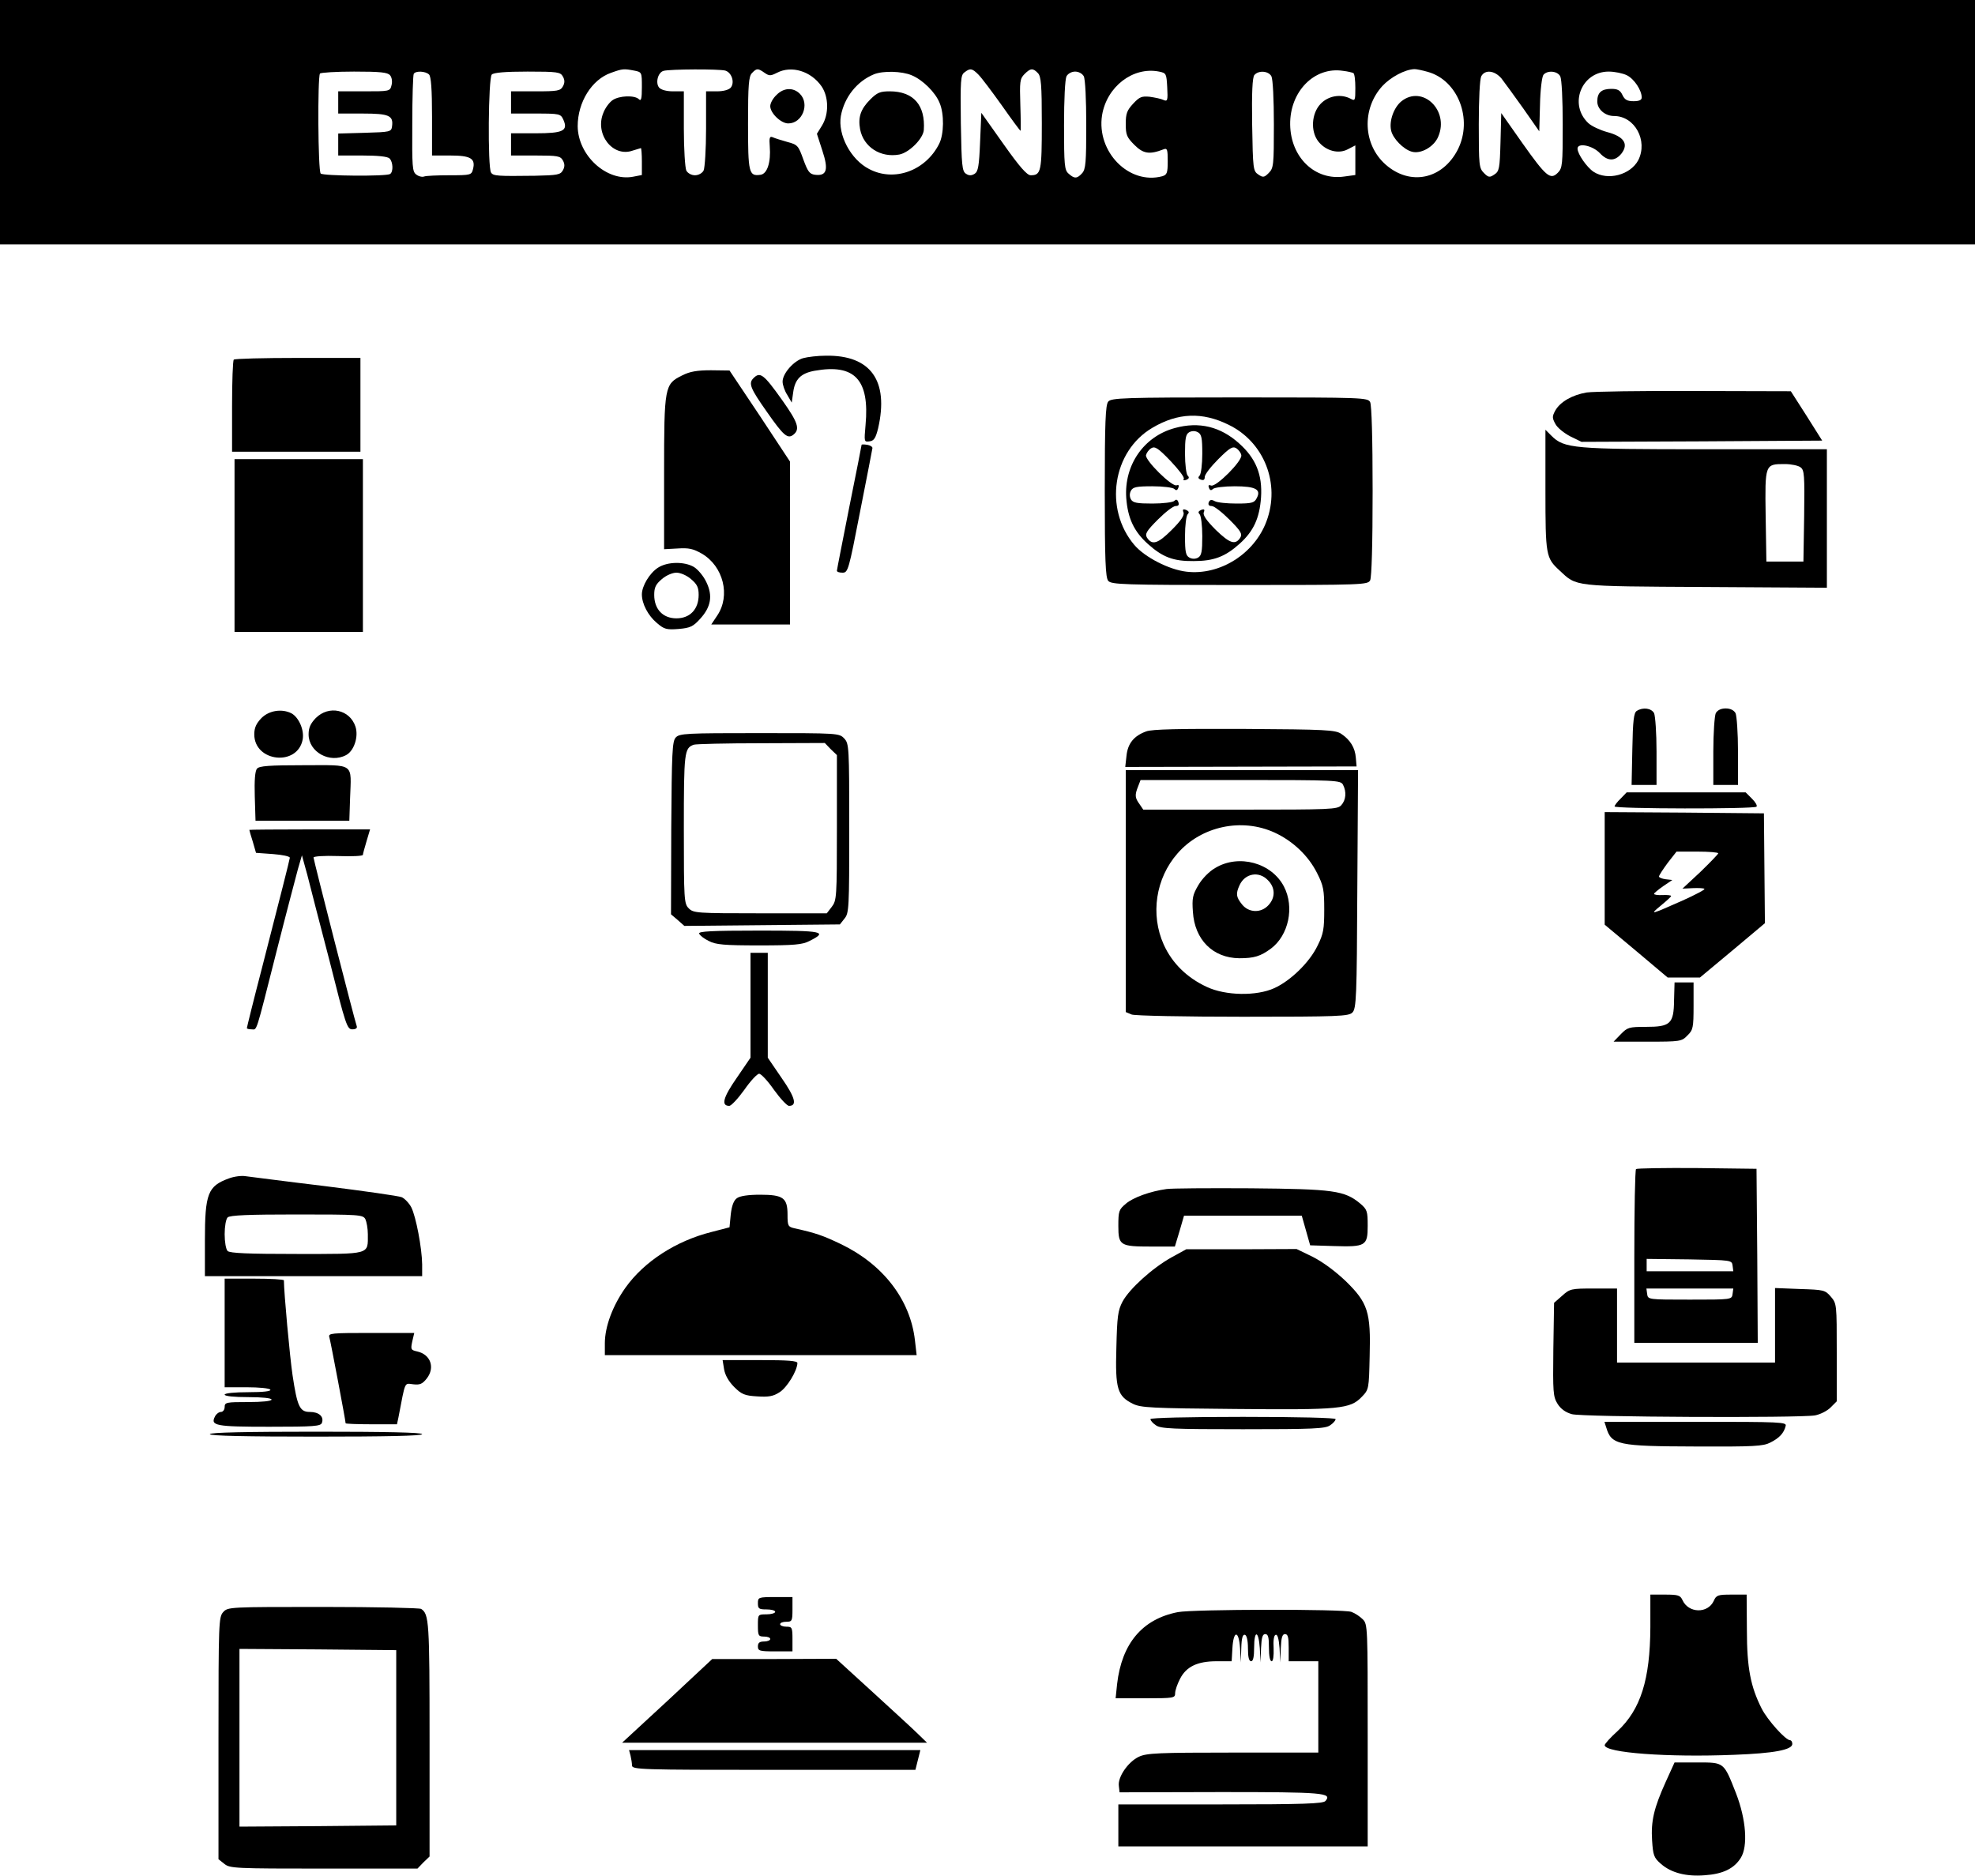 <?xml version="1.0" standalone="no"?>
<!DOCTYPE svg PUBLIC "-//W3C//DTD SVG 20010904//EN"
 "http://www.w3.org/TR/2001/REC-SVG-20010904/DTD/svg10.dtd">
<svg version="1.0" xmlns="http://www.w3.org/2000/svg"
 width="800pt" height="760pt" viewBox="0 0 800 760"
 preserveAspectRatio="xMidYMid meet">
<g transform="translate(0,760) scale(0.1,-0.1)"
fill="#000000" stroke="none">
<path d="M0 7105 l0 -495 4000 0 4000 0 0 495 0 495 -4000 0 -4000 0 0 -495z
m2569 209 c31 -6 31 -7 31 -67 0 -47 -3 -58 -12 -49 -17 17 -80 15 -107 -4
-13 -9 -30 -32 -37 -51 -36 -86 38 -182 119 -153 17 5 32 10 33 10 2 0 4 -25
4 -55 l0 -54 -36 -7 c-107 -20 -223 86 -224 205 0 97 57 189 135 216 47 17 52
17 94 9z m369 0 c26 -8 39 -48 22 -69 -8 -9 -30 -15 -56 -15 l-44 0 0 -151 c0
-84 -5 -159 -10 -170 -6 -11 -21 -19 -35 -19 -14 0 -29 8 -35 19 -5 11 -10 86
-10 170 l0 151 -44 0 c-26 0 -48 6 -56 15 -16 19 -5 62 18 68 26 7 224 8 250
1z m159 -9 c19 -13 24 -13 50 0 59 31 138 7 181 -55 29 -43 30 -112 2 -158
l-21 -34 22 -68 c26 -78 18 -104 -30 -98 -22 3 -29 13 -47 62 -20 56 -23 60
-65 71 -24 7 -51 15 -59 19 -12 5 -15 -1 -12 -37 5 -64 -10 -111 -37 -115 -48
-7 -51 7 -51 209 0 157 3 190 16 203 19 20 24 20 51 1z m866 -7 c13 -13 55
-69 95 -125 40 -57 74 -103 76 -103 1 0 1 47 -1 105 -3 94 -2 106 17 125 24
24 34 25 54 4 13 -13 16 -46 16 -203 0 -196 -3 -211 -45 -211 -15 0 -45 34
-110 126 l-90 127 -5 -118 c-4 -98 -8 -120 -22 -129 -13 -8 -23 -8 -35 0 -16
10 -18 33 -21 205 -2 174 -1 195 15 206 23 18 31 16 56 -9z m765 -52 c3 -53 1
-58 -15 -51 -10 5 -35 10 -56 13 -32 3 -41 0 -67 -28 -25 -27 -30 -40 -30 -82
0 -44 4 -54 35 -85 36 -36 61 -40 118 -18 15 6 17 0 17 -48 0 -48 -3 -55 -22
-61 -135 -36 -267 99 -244 247 19 116 125 198 231 177 29 -6 30 -8 33 -64z
m754 58 c5 -3 8 -30 8 -60 0 -51 -1 -54 -19 -44 -40 21 -91 12 -122 -21 -37
-39 -41 -111 -9 -152 30 -38 81 -52 119 -32 l31 16 0 -60 0 -60 -44 -6 c-119
-18 -218 77 -220 210 -2 134 98 236 214 218 19 -2 38 -7 42 -9z m301 5 c123
-34 184 -192 122 -315 -62 -121 -193 -148 -292 -61 -92 81 -98 225 -14 318 33
36 92 68 131 69 8 0 32 -5 53 -11z m-4203 -14 c7 -8 10 -25 6 -40 -6 -25 -8
-25 -111 -25 l-105 0 0 -45 0 -45 99 0 c107 0 125 -8 119 -52 -3 -22 -7 -23
-110 -26 l-108 -3 0 -44 0 -45 98 0 c63 0 102 -4 110 -12 14 -14 16 -54 2 -63
-17 -10 -271 -8 -281 2 -11 11 -13 388 -3 405 3 4 65 8 138 8 106 0 136 -3
146 -15z m158 3 c8 -8 12 -60 12 -170 l0 -158 74 0 c82 0 103 -12 92 -55 -6
-24 -9 -25 -95 -25 -49 0 -95 -2 -103 -5 -7 -3 -22 0 -32 8 -16 12 -17 31 -16
206 0 107 3 198 6 202 8 13 48 11 62 -3z m542 -8 c8 -14 8 -26 0 -40 -10 -18
-21 -20 -110 -20 l-100 0 0 -45 0 -45 100 0 c97 0 101 -1 112 -25 20 -45 -1
-55 -113 -55 l-99 0 0 -45 0 -45 100 0 c89 0 100 -2 110 -20 8 -14 8 -26 0
-40 -10 -18 -22 -20 -113 -22 -153 -2 -169 -1 -178 13 -14 22 -11 383 3 397 8
8 55 12 145 12 122 0 133 -2 143 -20z m1413 5 c44 -18 96 -69 113 -112 19 -44
18 -127 -2 -166 -55 -109 -182 -155 -283 -102 -75 38 -128 139 -115 215 14 77
66 141 134 169 37 15 113 13 153 -4z m697 -4 c6 -12 10 -94 10 -197 0 -151 -2
-180 -17 -196 -20 -22 -31 -23 -55 -1 -16 14 -18 34 -18 195 0 105 4 187 10
199 6 11 21 19 35 19 14 0 29 -8 35 -19z m760 0 c6 -12 10 -93 10 -195 0 -165
-1 -177 -21 -197 -18 -18 -23 -19 -42 -6 -21 14 -22 22 -25 202 -2 130 1 192
9 201 17 20 57 17 69 -5z m932 -9 c12 -16 52 -70 88 -121 l65 -93 3 108 c1 59
8 114 14 121 16 19 56 16 68 -6 6 -12 10 -93 10 -195 0 -163 -1 -177 -20 -196
-30 -30 -47 -16 -144 121 l-85 121 -3 -117 c-3 -108 -5 -119 -25 -132 -19 -13
-24 -12 -42 6 -20 20 -21 32 -21 197 0 102 4 183 10 195 15 28 54 24 82 -9z
m508 13 c30 -15 60 -61 60 -90 0 -10 -10 -15 -33 -15 -26 0 -36 6 -45 25 -9
19 -19 25 -45 25 -40 0 -57 -15 -57 -51 0 -32 32 -59 68 -59 84 0 138 -100 98
-179 -32 -60 -124 -84 -181 -47 -27 18 -65 72 -65 94 0 25 61 13 91 -19 31
-33 61 -33 87 -1 30 39 10 69 -58 87 -29 8 -63 24 -76 36 -81 76 -28 209 82
209 25 0 58 -7 74 -15z"/>
<path d="M3145 7215 c-14 -13 -25 -33 -25 -45 0 -28 43 -70 73 -70 57 0 88 79
47 120 -27 27 -66 25 -95 -5z"/>
<path d="M5677 7190 c-31 -25 -51 -80 -42 -119 7 -32 49 -75 82 -85 37 -12 92
19 109 61 45 106 -64 210 -149 143z"/>
<path d="M3525 7197 c-39 -39 -50 -72 -41 -121 14 -72 83 -116 159 -102 40 8
96 64 99 99 7 101 -42 157 -138 157 -39 0 -51 -5 -79 -33z"/>
<path d="M3253 6149 c-38 -11 -83 -62 -83 -95 0 -13 8 -37 19 -54 l18 -31 6
42 c7 53 31 77 87 87 162 29 223 -36 206 -220 -6 -68 -6 -69 16 -66 18 2 25
13 35 53 44 193 -30 297 -212 294 -33 0 -74 -5 -92 -10z"/>
<path d="M947 6143 c-4 -3 -7 -89 -7 -190 l0 -183 260 0 260 0 0 190 0 190
-253 0 c-140 0 -257 -3 -260 -7z"/>
<path d="M2763 6079 c-71 -35 -73 -44 -73 -396 l0 -308 55 3 c45 3 63 -1 98
-21 87 -51 117 -170 62 -251 l-24 -36 159 0 160 0 0 330 0 330 -122 185 -123
184 -75 1 c-56 0 -86 -5 -117 -21z"/>
<path d="M3052 6068 c-21 -21 -13 -41 54 -136 69 -99 85 -112 109 -92 26 22
17 49 -46 138 -76 107 -90 117 -117 90z"/>
<path d="M6427 6010 c-59 -10 -107 -38 -127 -73 -13 -24 -13 -30 0 -54 8 -16
36 -38 61 -51 l45 -22 488 2 487 3 -63 100 -64 100 -389 1 c-215 1 -411 -2
-438 -6z"/>
<path d="M4489 5973 c-11 -13 -14 -84 -14 -363 0 -279 3 -350 14 -363 12 -15
62 -17 532 -17 502 0 519 1 529 19 6 13 10 145 10 361 0 216 -4 348 -10 361
-10 18 -27 19 -529 19 -470 0 -520 -2 -532 -17z m488 -94 c144 -70 210 -239
153 -391 -49 -132 -189 -220 -324 -204 -70 8 -168 58 -211 108 -124 146 -89
380 73 475 103 61 202 65 309 12z"/>
<path d="M4759 5866 c-126 -34 -206 -150 -197 -283 6 -82 31 -136 88 -187 59
-53 103 -70 185 -69 82 0 128 18 186 70 57 51 81 104 87 188 6 92 -21 158 -88
218 -76 69 -163 90 -261 63z m111 -104 c0 -43 -5 -83 -11 -89 -7 -7 -6 -12 5
-16 11 -4 16 -1 16 11 0 10 25 42 55 72 46 46 58 53 73 44 9 -6 19 -19 20 -28
5 -23 -102 -130 -122 -123 -10 4 -13 1 -9 -9 4 -11 9 -12 16 -5 6 6 46 11 88
11 86 0 109 -13 89 -49 -9 -18 -20 -21 -81 -21 -39 0 -79 4 -89 10 -13 7 -19
6 -24 -5 -3 -10 1 -15 12 -15 10 0 42 -25 72 -55 46 -46 53 -58 44 -73 -20
-31 -42 -24 -99 31 -38 38 -53 60 -49 71 5 12 2 15 -11 10 -11 -5 -13 -10 -6
-17 6 -6 11 -46 11 -89 0 -62 -3 -79 -17 -87 -11 -6 -24 -6 -35 0 -15 8 -18
23 -18 87 0 43 5 83 11 89 7 7 5 12 -6 17 -13 5 -16 2 -11 -10 4 -12 -10 -33
-48 -71 -56 -56 -79 -63 -100 -31 -9 15 -2 27 44 73 30 30 62 55 72 55 12 0
15 5 11 16 -4 11 -9 12 -16 5 -6 -6 -46 -11 -89 -11 -62 0 -79 3 -87 17 -6 11
-6 24 0 35 8 15 23 18 87 18 43 0 83 -5 89 -11 7 -7 12 -6 16 5 4 10 1 13 -7
10 -19 -7 -128 101 -124 122 2 9 11 22 21 28 15 9 27 2 78 -51 33 -35 58 -67
54 -73 -4 -6 1 -7 10 -4 12 5 13 10 6 17 -6 6 -11 46 -11 89 0 62 3 79 17 87
11 6 24 6 35 0 15 -8 18 -23 18 -87z"/>
<path d="M6260 5614 c0 -265 2 -274 57 -325 71 -66 49 -64 591 -67 l492 -3 0
281 0 280 -493 0 c-535 0 -571 3 -623 55 l-24 24 0 -245z m1033 93 c16 -11 17
-32 15 -197 l-3 -185 -75 0 -75 0 -3 185 c-3 211 -3 210 78 210 25 0 54 -6 63
-13z"/>
<path d="M3490 5798 c0 -2 -22 -115 -50 -253 -27 -137 -50 -253 -50 -257 0 -5
10 -8 23 -8 22 0 25 11 71 248 27 136 49 251 50 257 0 5 -9 11 -21 13 -13 2
-23 2 -23 0z"/>
<path d="M950 5390 l0 -350 260 0 260 0 0 350 0 350 -260 0 -260 0 0 -350z"/>
<path d="M2665 5300 c-34 -22 -65 -74 -65 -108 0 -38 25 -86 61 -116 29 -25
39 -28 88 -24 47 4 59 10 87 41 44 48 52 94 25 149 -11 24 -34 51 -50 61 -39
23 -108 22 -146 -3z m134 -46 c25 -21 31 -34 31 -64 0 -58 -35 -95 -90 -95
-55 0 -90 37 -90 95 0 30 6 43 31 64 17 15 43 26 59 26 16 0 42 -11 59 -26z"/>
<path d="M6630 4720 c-12 -7 -16 -39 -18 -155 l-3 -145 50 0 51 0 0 136 c0 74
-5 144 -10 155 -11 20 -45 25 -70 9z"/>
<path d="M6950 4711 c-5 -11 -10 -81 -10 -155 l0 -136 50 0 50 0 0 136 c0 74
-5 144 -10 155 -7 12 -21 19 -40 19 -19 0 -33 -7 -40 -19z"/>
<path d="M1059 4691 c-21 -22 -29 -39 -29 -66 0 -112 175 -131 196 -21 7 38
-15 89 -45 106 -39 20 -91 12 -122 -19z"/>
<path d="M1279 4691 c-21 -22 -29 -39 -29 -66 0 -72 86 -119 152 -84 32 17 51
74 38 115 -23 70 -108 88 -161 35z"/>
<path d="M4643 4637 c-50 -18 -75 -49 -80 -99 l-5 -45 468 1 469 1 -3 35 c-3
41 -23 73 -59 97 -24 16 -62 18 -393 20 -263 1 -374 -1 -397 -10z"/>
<path d="M2737 4612 c-14 -15 -16 -62 -18 -367 l-1 -349 27 -23 27 -24 315 3
315 3 19 24 c18 22 19 43 19 365 0 331 -1 343 -20 364 -21 22 -24 22 -344 22
-296 0 -324 -1 -339 -18z m628 -47 l25 -24 0 -294 c0 -283 -1 -295 -21 -321
l-20 -26 -270 0 c-256 0 -270 1 -289 20 -19 19 -20 33 -20 323 0 311 2 326 40
340 8 3 131 6 273 6 l258 1 24 -25z"/>
<path d="M1041 4486 c-8 -9 -11 -48 -9 -112 l3 -99 190 0 190 0 3 90 c5 147
22 135 -187 135 -141 0 -181 -3 -190 -14z"/>
<path d="M4560 3990 l0 -490 24 -10 c13 -5 216 -9 451 -9 388 0 428 2 443 17
16 16 18 61 20 500 l3 482 -470 0 -471 0 0 -490z m880 431 c15 -29 12 -62 -7
-83 -15 -17 -41 -18 -409 -18 l-393 0 -15 22 c-19 26 -20 37 -6 72 l10 26 404
0 c390 0 406 -1 416 -19z m-277 -194 c74 -34 137 -94 172 -164 26 -51 29 -69
29 -148 0 -78 -3 -98 -27 -146 -32 -67 -109 -142 -175 -172 -72 -33 -198 -31
-274 5 -80 37 -140 96 -174 171 -55 122 -33 269 56 370 96 110 260 145 393 84z"/>
<path d="M4923 4084 c-25 -14 -54 -44 -69 -70 -23 -39 -26 -53 -22 -108 7
-113 81 -187 188 -188 60 0 86 8 128 39 72 54 96 168 53 251 -50 97 -183 133
-278 76z m212 -49 c31 -30 32 -71 3 -102 -30 -33 -80 -31 -107 3 -24 30 -26
43 -10 78 22 48 78 58 114 21z"/>
<path d="M6565 4365 c-14 -13 -25 -28 -25 -32 0 -10 565 -11 575 -1 4 4 -4 18
-18 32 l-26 26 -241 0 -241 0 -24 -25z"/>
<path d="M6500 4082 l0 -228 128 -107 127 -107 66 0 65 0 132 110 131 110 -2
222 -2 223 -322 3 -323 2 0 -228z m460 61 c0 -3 -33 -37 -72 -75 l-73 -68 42
2 c23 1 45 0 47 -3 3 -3 -37 -24 -88 -47 -131 -58 -136 -60 -89 -21 23 19 42
36 42 39 1 3 -15 5 -34 4 -19 -1 -35 1 -35 5 0 3 17 17 37 31 l37 25 -27 3
c-15 2 -27 7 -27 11 0 5 16 29 35 55 l36 46 84 0 c47 0 85 -3 85 -7z"/>
<path d="M1010 4238 c0 -2 6 -23 14 -48 l13 -45 69 -5 c38 -3 68 -9 68 -15 -2
-13 -39 -159 -113 -447 -34 -130 -61 -240 -61 -243 0 -3 9 -5 19 -5 23 0 14
-28 101 315 39 154 79 305 87 335 l16 55 22 -80 c11 -44 52 -203 91 -352 64
-255 70 -273 91 -273 14 0 21 5 18 13 -9 25 -175 674 -175 683 0 5 42 8 100 6
55 -2 100 0 100 5 0 4 7 29 15 56 l14 47 -244 0 c-135 0 -245 -1 -245 -2z"/>
<path d="M2832 3818 c2 -7 20 -21 39 -30 28 -15 62 -18 204 -18 142 0 176 3
204 18 76 38 57 42 -204 42 -193 0 -246 -3 -243 -12z"/>
<path d="M3040 3528 l0 -213 -56 -82 c-55 -79 -64 -113 -30 -113 8 0 35 29 61
65 25 36 52 65 60 65 8 0 35 -29 60 -65 26 -36 53 -65 61 -65 34 0 25 34 -30
113 l-56 82 0 213 0 212 -35 0 -35 0 0 -212z"/>
<path d="M6781 3548 c-1 -96 -15 -108 -115 -108 -67 0 -74 -2 -101 -30 l-29
-30 138 0 c132 0 138 1 161 25 23 22 25 32 25 120 l0 95 -39 0 -38 0 -2 -72z"/>
<path d="M6627 2864 c-4 -4 -7 -164 -7 -356 l0 -348 250 0 250 0 -2 353 -3
352 -241 3 c-132 1 -243 -1 -247 -4z m391 -391 l3 -23 -175 0 -176 0 0 25 0
25 173 -2 c170 -3 172 -3 175 -25z m0 -115 c-3 -23 -4 -23 -173 -23 -169 0
-170 0 -173 23 l-3 22 176 0 176 0 -3 -22z"/>
<path d="M927 2826 c-85 -31 -97 -61 -97 -251 l0 -145 440 0 440 0 0 48 c-1
67 -25 193 -44 231 -9 17 -27 36 -39 41 -12 5 -152 25 -312 45 -159 19 -303
38 -320 40 -16 3 -47 -1 -68 -9z m553 -165 c5 -11 10 -38 10 -61 0 -84 14 -80
-288 -80 -195 0 -271 3 -280 12 -7 7 -12 37 -12 68 0 31 5 61 12 68 9 9 85 12
280 12 254 0 268 -1 278 -19z"/>
<path d="M4725 2783 c-65 -9 -135 -34 -164 -59 -29 -24 -31 -31 -31 -90 0 -80
7 -84 134 -84 l95 0 19 63 18 62 239 0 238 0 17 -60 17 -60 96 -3 c129 -4 137
1 137 82 0 59 -2 66 -30 90 -64 53 -107 59 -445 62 -170 1 -323 0 -340 -3z"/>
<path d="M2985 2746 c-13 -9 -21 -31 -25 -66 l-5 -52 -73 -19 c-144 -36 -273
-120 -348 -225 -52 -73 -84 -158 -84 -226 l0 -48 631 0 632 0 -7 61 c-19 164
-129 307 -300 389 -73 35 -102 45 -188 64 -26 6 -28 10 -28 55 0 68 -17 81
-111 81 -48 0 -82 -5 -94 -14z"/>
<path d="M4745 2506 c-77 -43 -170 -127 -198 -179 -19 -36 -22 -61 -25 -187
-5 -166 4 -196 67 -227 32 -16 74 -18 416 -21 423 -4 464 0 511 49 29 30 29
32 32 165 5 179 -7 216 -97 304 -42 40 -92 77 -133 98 l-66 32 -224 -1 -223 0
-60 -33z"/>
<path d="M910 2200 l0 -220 89 0 c50 0 93 -4 96 -10 4 -6 -28 -10 -89 -10 -57
0 -96 -4 -96 -10 0 -6 38 -10 95 -10 57 0 95 -4 95 -10 0 -6 -38 -10 -95 -10
-88 0 -95 -1 -95 -20 0 -11 -7 -20 -15 -20 -8 0 -19 -8 -24 -18 -20 -38 3 -42
220 -42 182 0 208 2 213 16 9 25 -12 44 -49 44 -41 0 -51 22 -70 149 -11 74
-35 335 -35 384 0 4 -54 7 -120 7 l-120 0 0 -220z"/>
<path d="M6328 2351 l-33 -29 -3 -189 c-2 -173 -1 -191 17 -220 13 -21 33 -35
58 -42 41 -12 919 -16 985 -5 21 4 49 18 63 32 l25 25 0 198 c0 195 0 198 -24
226 -23 27 -29 28 -125 31 l-101 4 0 -151 0 -151 -320 0 -320 0 0 150 0 150
-95 0 c-90 0 -96 -1 -127 -29z"/>
<path d="M1334 2183 c5 -16 66 -339 66 -349 0 -2 47 -4 104 -4 l104 0 6 28
c29 151 23 138 60 134 27 -3 37 1 55 24 34 44 15 97 -39 109 -26 6 -27 8 -20
41 l8 34 -175 0 c-161 0 -174 -1 -169 -17z"/>
<path d="M2933 2053 c4 -24 19 -50 41 -72 30 -30 43 -35 93 -38 46 -3 65 0 91
17 30 19 71 86 72 118 0 9 -37 12 -151 12 l-152 0 6 -37z"/>
<path d="M4660 1851 c0 -6 10 -17 22 -25 19 -14 70 -16 353 -16 283 0 334 2
353 16 12 8 22 19 22 25 0 5 -147 9 -375 9 -228 0 -375 -4 -375 -9z"/>
<path d="M6506 1818 c21 -72 47 -77 362 -78 238 -1 274 1 303 16 36 18 55 38
62 67 5 16 -17 17 -365 17 l-369 0 7 -22z"/>
<path d="M850 1790 c0 -7 150 -10 430 -10 280 0 430 3 430 10 0 7 -150 10
-430 10 -280 0 -430 -3 -430 -10z"/>
<path d="M6685 1008 c-1 -212 -39 -333 -133 -421 -29 -26 -52 -52 -52 -57 0
-31 256 -50 525 -39 160 6 235 20 235 44 0 8 -4 15 -9 15 -18 0 -91 81 -115
128 -45 89 -60 165 -60 319 l-1 143 -61 0 c-55 0 -62 -2 -72 -25 -24 -53 -103
-51 -127 3 -9 19 -17 22 -70 22 l-60 0 0 -132z"/>
<path d="M3070 1105 c0 -22 4 -25 35 -25 19 0 35 -4 35 -10 0 -5 -16 -10 -35
-10 -35 0 -35 0 -35 -45 0 -41 2 -45 25 -45 14 0 25 -4 25 -10 0 -5 -11 -10
-25 -10 -18 0 -25 -5 -25 -20 0 -18 7 -20 70 -20 l70 0 0 50 c0 47 -2 50 -25
50 -14 0 -25 5 -25 10 0 6 11 10 25 10 23 0 25 3 25 50 l0 50 -70 0 c-68 0
-70 -1 -70 -25z"/>
<path d="M904 1069 c-18 -20 -19 -43 -19 -511 l0 -490 24 -19 c22 -18 44 -19
403 -19 l379 0 24 25 25 24 0 476 c0 475 -2 506 -34 527 -6 4 -185 8 -397 8
-380 0 -386 0 -405 -21z m701 -509 l0 -355 -317 -3 -318 -2 0 360 0 360 318
-2 317 -3 0 -355z"/>
<path d="M4771 1069 c-144 -28 -227 -127 -246 -291 l-6 -58 120 0 c115 0 121
1 121 20 0 12 9 38 20 59 25 49 70 71 148 71 l61 0 3 52 c4 74 26 75 31 1 l3
-58 2 58 c1 42 6 57 15 54 7 -2 12 -23 12 -55 0 -35 4 -52 13 -52 8 0 12 18
12 55 0 73 18 71 23 -2 l3 -58 2 58 c2 43 6 57 17 57 12 0 15 -13 15 -55 0
-33 4 -55 11 -55 6 0 9 20 8 52 -2 32 1 53 8 55 8 3 13 -16 16 -54 l3 -58 2
58 c2 43 6 57 17 57 12 0 15 -13 15 -55 l0 -55 60 0 60 0 0 -185 0 -185 -346
0 c-301 0 -350 -2 -381 -17 -43 -20 -86 -82 -81 -118 l3 -26 409 1 c418 0 453
-3 425 -36 -9 -11 -87 -14 -425 -14 l-414 0 0 -85 0 -85 505 0 505 0 0 450 c0
440 0 450 -20 470 -12 12 -32 25 -46 30 -31 12 -642 11 -703 -1z"/>
<path d="M2703 709 l-183 -169 617 0 618 0 -35 34 c-19 19 -102 95 -184 170
l-149 136 -251 -1 -251 0 -182 -170z"/>
<path d="M2554 488 c3 -13 6 -31 6 -40 0 -17 34 -18 574 -18 l574 0 10 40 10
40 -590 0 -590 0 6 -22z"/>
<path d="M6748 383 c-49 -108 -61 -161 -56 -239 4 -60 7 -70 36 -95 41 -36
102 -52 177 -46 74 5 119 27 146 70 30 47 22 156 -19 262 -50 127 -47 125
-156 125 l-93 0 -35 -77z"/>
</g>
</svg>
